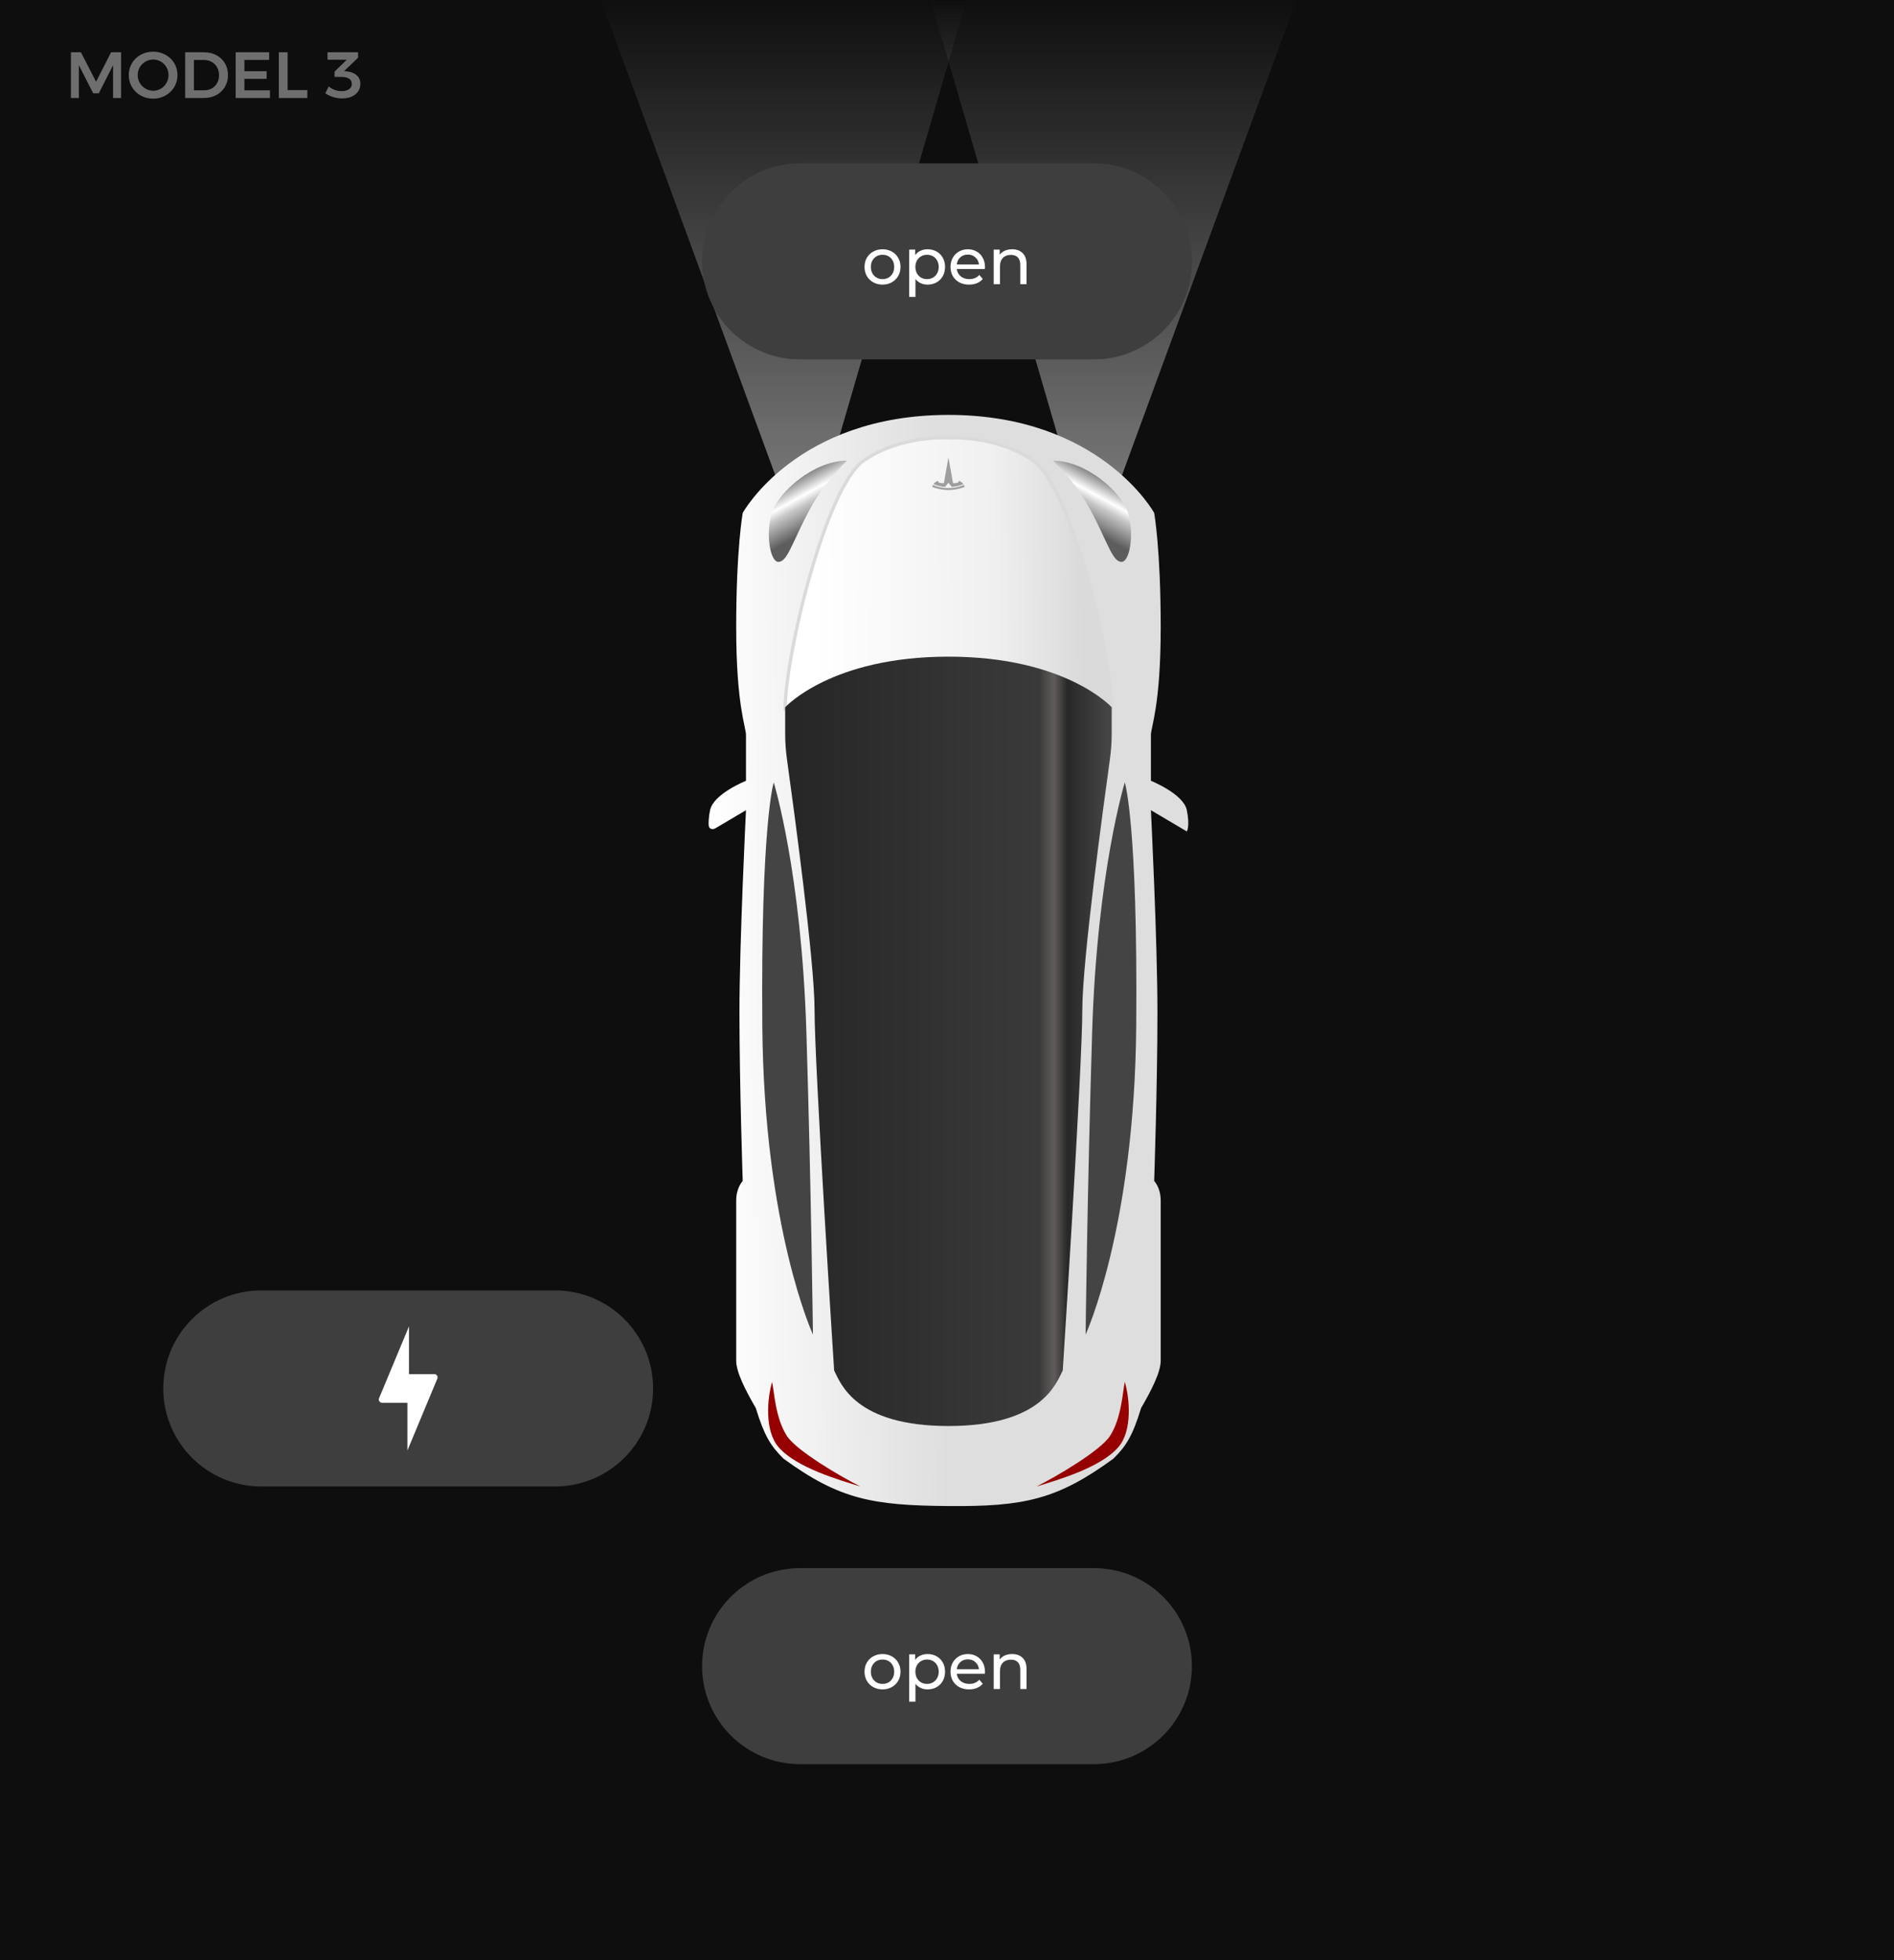<svg width="580" height="600" viewBox="0 0 580 600" version="1.1" xmlns="http://www.w3.org/2000/svg" xmlns:xlink="http://www.w3.org/1999/xlink">
<title>parked</title>
<desc>Created using Figma</desc>
<g id="Canvas" transform="translate(8200 -7627)">
<clipPath id="clip-0" clip-rule="evenodd">
<path d="M -8200 7627L -7620 7627L -7620 8227L -8200 8227L -8200 7627Z" fill="#FFFFFF"/>
</clipPath>
<g id="parked" clip-path="url(#clip-0)">
<path d="M -8200 7627L -7620 7627L -7620 8227L -8200 8227L -8200 7627Z" fill="#0E0E0E"/>
<g id="Dark">
<g id="background">
<use xlink:href="#path0_fill" transform="translate(-8200 7627)" fill="#0E0E0E"/>
</g>
<g id="MODEL 3">
<use xlink:href="#path1_fill" transform="translate(-8180 7637)" fill="#FFFFFF" fill-opacity="0.4"/>
</g>
<g id="headlights">
<g id="Vector 27" filter="url(#filter0_f)">
<use xlink:href="#path2_fill" transform="translate(-8016 7627)" fill="url(#paint2_linear)" fill-opacity="0.5"/>
</g>
<g id="Vector 27" filter="url(#filter1_f)">
<use xlink:href="#path2_fill" transform="matrix(-1 0 0 1 -7803 7627)" fill="url(#paint3_linear)" fill-opacity="0.5"/>
</g>
</g>
<g id="button">
<g id="Rectangle 12">
<use xlink:href="#path3_fill" transform="translate(-7985 7677)" fill="#0E0E0E"/>
<use xlink:href="#path3_fill" transform="translate(-7985 7677)" fill="#FFFFFF" fill-opacity="0.2"/>
</g>
<g id="OPEN">
<use xlink:href="#path4_fill" transform="translate(-7965 7695)" fill="#FFFFFF"/>
</g>
</g>
<g id="button">
<g id="Rectangle 12">
<use xlink:href="#path3_fill" transform="translate(-7985 8107)" fill="#0E0E0E"/>
<use xlink:href="#path3_fill" transform="translate(-7985 8107)" fill="#FFFFFF" fill-opacity="0.2"/>
</g>
<g id="OPEN">
<use xlink:href="#path4_fill" transform="translate(-7965 8125)" fill="#FFFFFF"/>
</g>
</g>
<g id="button">
<g id="Rectangle 12">
<use xlink:href="#path3_fill" transform="translate(-8150 8022)" fill="#0E0E0E"/>
<use xlink:href="#path3_fill" transform="translate(-8150 8022)" fill="#FFFFFF" fill-opacity="0.2"/>
</g>
</g>
<g id="model 3" filter="url(#filter2_d)">
<g id="Vector 21">
<use xlink:href="#path5_fill" transform="translate(-7983 7752)" fill="url(#paint12_linear)"/>
</g>
<g id="Vector 26">
<use xlink:href="#path6_fill" transform="translate(-7964.78 8048)" fill="#960000"/>
</g>
<g id="Vector 26">
<use xlink:href="#path6_fill" transform="matrix(-1 0 0 1 -7854.33 8048)" fill="#960000"/>
</g>
<g id="Vector 22">
<use xlink:href="#path7_fill" transform="translate(-7964.56 7766)" fill="url(#paint15_linear)"/>
</g>
<g id="Vector 22">
<use xlink:href="#path7_fill" transform="matrix(-1 0 0 1 -7853.63 7766)" fill="url(#paint16_linear)"/>
</g>
<g id="Frunk">
<g id="Vector 23">
<use xlink:href="#path8_fill" transform="translate(-7959.56 7759)" fill="url(#paint17_linear)"/>
<use xlink:href="#path9_stroke" transform="translate(-7959.56 7759)" fill="#DADADA"/>
</g>
<g id="Tesla Logo">
<g id="Tesla Logo">
<use xlink:href="#path10_fill" transform="matrix(-1 -1.22465e-16 1.22465e-16 -1 -7904.56 7775)" fill="#9E9E9E"/>
</g>
</g>
</g>
<g id="Vector 24">
<use xlink:href="#path11_fill" transform="translate(-7959.56 7826)" fill="url(#paint20_linear)"/>
</g>
<g id="Vector 25">
<use xlink:href="#path12_fill" transform="translate(-7966.6 7864.5)" fill="#444444"/>
</g>
<g id="Vector 25">
<use xlink:href="#path12_fill" transform="matrix(-1 0 0 1 -7852.01 7864.5)" fill="#444444"/>
</g>
</g>
<clipPath id="clip-1" clip-rule="evenodd">
<path d="M -8099 8028L -8051 8028L -8051 8076L -8099 8076L -8099 8028Z" fill="#FFFFFF"/>
</clipPath>
<g id="power" clip-path="url(#clip-1)">
<g id="scale">
<use xlink:href="#path13_fill" transform="translate(-8084 8033)" fill="#FFFFFF"/>
</g>
</g>
</g>
</g>
</g>
<defs>
<filter id="filter0_f" filterUnits="userSpaceOnUse" x="-8041" y="7602" width="162" height="220" color-interpolation-filters="sRGB">
<feFlood flood-opacity="0" result="BackgroundImageFix"/>
<feBlend mode="normal" in="SourceGraphic" in2="BackgroundImageFix" result="shape"/>
<feGaussianBlur stdDeviation="12.5" result="effect1_foregroundBlur"/>
</filter>
<filter id="filter1_f" filterUnits="userSpaceOnUse" x="-7940" y="7602" width="162" height="220" color-interpolation-filters="sRGB">
<feFlood flood-opacity="0" result="BackgroundImageFix"/>
<feBlend mode="normal" in="SourceGraphic" in2="BackgroundImageFix" result="shape"/>
<feGaussianBlur stdDeviation="12.5" result="effect1_foregroundBlur"/>
</filter>
<filter id="filter2_d" filterUnits="userSpaceOnUse" x="-7993" y="7744" width="167" height="355" color-interpolation-filters="sRGB">
<feFlood flood-opacity="0" result="BackgroundImageFix"/>
<feColorMatrix in="SourceAlpha" type="matrix" values="0 0 0 0 0 0 0 0 0 0 0 0 0 0 0 0 0 0 255 0"/>
<feOffset dx="0" dy="2"/>
<feGaussianBlur stdDeviation="5"/>
<feColorMatrix type="matrix" values="0 0 0 0 0 0 0 0 0 0 0 0 0 0 0 0 0 0 0.25 0"/>
<feBlend mode="normal" in2="BackgroundImageFix" result="effect1_dropShadow"/>
<feBlend mode="normal" in="SourceGraphic" in2="effect1_dropShadow" result="shape"/>
</filter>
<linearGradient id="paint2_linear" x1="0" y1="0" x2="1" y2="0" gradientUnits="userSpaceOnUse" gradientTransform="matrix(6.85802e-15 170 -112 1.04095e-14 112 -1.04095e-14)">
<stop offset="0" stop-color="#FFFFFF" stop-opacity="0"/>
<stop offset="1" stop-color="#FFFFFF"/>
</linearGradient>
<linearGradient id="paint3_linear" x1="0" y1="0" x2="1" y2="0" gradientUnits="userSpaceOnUse" gradientTransform="matrix(6.85802e-15 170 -112 1.04095e-14 112 -1.04095e-14)">
<stop offset="0" stop-color="#FFFFFF" stop-opacity="0"/>
<stop offset="1" stop-color="#FFFFFF"/>
</linearGradient>
<linearGradient id="paint12_linear" x1="0" y1="0" x2="1" y2="0" gradientUnits="userSpaceOnUse" gradientTransform="matrix(146 -1 0.44 64.207 0.224 97.397)">
<stop offset="0" stop-color="#FFFFFF"/>
<stop offset="0.486" stop-color="#DEDEDE"/>
<stop offset="0.994" stop-color="#DEDEDE"/>
</linearGradient>
<linearGradient id="paint15_linear" x1="0" y1="0" x2="1" y2="0" gradientUnits="userSpaceOnUse" gradientTransform="matrix(9 16.5 -12.735 6.946 19.294 -1.473)">
<stop offset="0" stop-color="#6E6E6E"/>
<stop offset="0.343" stop-color="#FFFFFF"/>
<stop offset="0.481" stop-color="#C9C9C9"/>
<stop offset="0.89" stop-color="#5D5D5D"/>
</linearGradient>
<linearGradient id="paint16_linear" x1="0" y1="0" x2="1" y2="0" gradientUnits="userSpaceOnUse" gradientTransform="matrix(9 16.5 -12.735 6.946 19.294 -1.473)">
<stop offset="0" stop-color="#6E6E6E"/>
<stop offset="0.343" stop-color="#FFFFFF"/>
<stop offset="0.481" stop-color="#C9C9C9"/>
<stop offset="0.89" stop-color="#5D5D5D"/>
</linearGradient>
<linearGradient id="paint17_linear" x1="0" y1="0" x2="1" y2="0" gradientUnits="userSpaceOnUse" gradientTransform="matrix(-82.5 0.5 -0.602 -99.35 91.301 89.215)">
<stop offset="0" stop-color="#DADADA"/>
<stop offset="0.331" stop-color="#F0F0F0"/>
<stop offset="1" stop-color="#FFFFFF"/>
</linearGradient>
<linearGradient id="paint20_linear" x1="0" y1="0" x2="1" y2="0" gradientUnits="userSpaceOnUse" gradientTransform="matrix(100 -4.18286e-13 -2.65349e-13 42.463 1.38226e-13 -21.231)">
<stop offset="0" stop-color="#262626"/>
<stop offset="0.778" stop-color="#3A3A3A"/>
<stop offset="0.823" stop-color="#615C5C"/>
<stop offset="0.864" stop-color="#282828"/>
<stop offset="1" stop-color="#484848"/>
</linearGradient>
<path id="path0_fill" d="M 0 0L 580 0L 580 600L 0 600L 0 0Z"/>
<path id="path1_fill" d="M 1.72 6L 4.78 6L 9.42 15.02L 14.02 6L 17.08 6L 17.08 20L 14.62 20L 14.62 9.96L 10.26 18.56L 8.54 18.56L 4.16 9.96L 4.16 20L 1.72 20L 1.72 6ZM 26.889 5.82C 28.275 5.82 29.535 6.133 30.669 6.76C 31.815 7.387 32.715 8.247 33.369 9.34C 34.022 10.433 34.349 11.647 34.349 12.98C 34.349 14.313 34.022 15.533 33.369 16.64C 32.715 17.733 31.815 18.6 30.669 19.24C 29.535 19.88 28.275 20.2 26.889 20.2C 25.502 20.2 24.235 19.88 23.089 19.24C 21.955 18.6 21.062 17.733 20.409 16.64C 19.755 15.533 19.429 14.313 19.429 12.98C 19.429 11.647 19.755 10.433 20.409 9.34C 21.062 8.247 21.955 7.387 23.089 6.76C 24.235 6.133 25.502 5.82 26.889 5.82ZM 26.929 8.22C 26.075 8.22 25.282 8.433 24.549 8.86C 23.815 9.273 23.235 9.847 22.809 10.58C 22.382 11.3 22.169 12.1 22.169 12.98C 22.169 13.86 22.382 14.667 22.809 15.4C 23.249 16.133 23.829 16.713 24.549 17.14C 25.282 17.567 26.075 17.78 26.929 17.78C 27.769 17.78 28.549 17.567 29.269 17.14C 29.989 16.713 30.555 16.133 30.969 15.4C 31.395 14.667 31.609 13.86 31.609 12.98C 31.609 12.1 31.395 11.3 30.969 10.58C 30.555 9.847 29.989 9.273 29.269 8.86C 28.549 8.433 27.769 8.22 26.929 8.22ZM 42.52 6C 43.92 6 45.174 6.3 46.281 6.9C 47.387 7.487 48.254 8.313 48.88 9.38C 49.507 10.447 49.821 11.653 49.821 13C 49.821 14.347 49.501 15.553 48.861 16.62C 48.234 17.673 47.361 18.5 46.24 19.1C 45.12 19.7 43.847 20 42.42 20L 36.7 20L 36.7 6L 42.52 6ZM 42.581 17.64C 43.434 17.64 44.2 17.447 44.88 17.06C 45.574 16.66 46.114 16.113 46.501 15.42C 46.887 14.713 47.081 13.913 47.081 13.02C 47.081 12.127 46.88 11.327 46.48 10.62C 46.081 9.9 45.527 9.347 44.821 8.96C 44.127 8.56 43.347 8.36 42.48 8.36L 39.38 8.36L 39.38 17.64L 42.581 17.64ZM 52.169 6L 62.429 6L 62.429 8.34L 54.849 8.34L 54.849 11.8L 61.649 11.8L 61.649 14.14L 54.849 14.14L 54.849 17.66L 62.669 17.66L 62.669 20L 52.169 20L 52.169 6ZM 65.392 6L 68.072 6L 68.072 17.58L 74.112 17.58L 74.112 20L 65.392 20L 65.392 6ZM 86.115 11.84C 87.408 11.96 88.434 12.353 89.195 13.02C 89.968 13.687 90.355 14.56 90.355 15.64C 90.355 16.52 90.128 17.3 89.674 17.98C 89.221 18.647 88.575 19.173 87.734 19.56C 86.894 19.933 85.915 20.12 84.794 20.12C 83.848 20.12 82.908 19.98 81.975 19.7C 81.055 19.407 80.268 19.02 79.615 18.54L 80.674 16.46C 81.234 16.927 81.855 17.287 82.534 17.54C 83.215 17.78 83.908 17.9 84.615 17.9C 85.588 17.9 86.348 17.7 86.894 17.3C 87.454 16.9 87.734 16.36 87.734 15.68C 87.734 14.987 87.461 14.46 86.915 14.1C 86.368 13.727 85.588 13.54 84.575 13.54L 82.454 13.54L 82.454 11.92L 86.215 8.28L 80.314 8.28L 80.294 6L 89.654 6L 89.654 7.66L 85.374 11.76L 86.115 11.84Z"/>
<path id="path2_fill" d="M 62.426 170L 0 0L 112 0L 62.426 170Z"/>
<path id="path3_fill" d="M 0 30C 0 13.431 13.431 0 30 0L 120 0C 136.569 0 150 13.431 150 30C 150 46.569 136.569 60 120 60L 30 60C 13.431 60 0 46.569 0 30Z"/>
<path id="path4_fill" d="M 35.266 19.12C 34.213 19.12 33.266 18.887 32.426 18.42C 31.586 17.953 30.926 17.313 30.446 16.5C 29.98 15.673 29.746 14.74 29.746 13.7C 29.746 12.66 29.98 11.733 30.446 10.92C 30.926 10.093 31.586 9.453 32.426 9C 33.266 8.533 34.213 8.3 35.266 8.3C 36.32 8.3 37.26 8.533 38.086 9C 38.926 9.453 39.58 10.093 40.046 10.92C 40.526 11.733 40.766 12.66 40.766 13.7C 40.766 14.74 40.526 15.673 40.046 16.5C 39.58 17.313 38.926 17.953 38.086 18.42C 37.26 18.887 36.32 19.12 35.266 19.12ZM 35.266 17.44C 35.946 17.44 36.553 17.287 37.086 16.98C 37.633 16.66 38.06 16.22 38.366 15.66C 38.673 15.087 38.826 14.433 38.826 13.7C 38.826 12.967 38.673 12.32 38.366 11.76C 38.06 11.187 37.633 10.747 37.086 10.44C 36.553 10.133 35.946 9.98 35.266 9.98C 34.586 9.98 33.973 10.133 33.426 10.44C 32.893 10.747 32.466 11.187 32.146 11.76C 31.84 12.32 31.686 12.967 31.686 13.7C 31.686 14.433 31.84 15.087 32.146 15.66C 32.466 16.22 32.893 16.66 33.426 16.98C 33.973 17.287 34.586 17.44 35.266 17.44ZM 49.042 8.3C 50.068 8.3 50.988 8.527 51.802 8.98C 52.615 9.433 53.248 10.067 53.702 10.88C 54.168 11.693 54.402 12.633 54.402 13.7C 54.402 14.767 54.168 15.713 53.702 16.54C 53.248 17.353 52.615 17.987 51.802 18.44C 50.988 18.893 50.068 19.12 49.042 19.12C 48.282 19.12 47.582 18.973 46.942 18.68C 46.315 18.387 45.782 17.96 45.342 17.4L 45.342 22.88L 43.422 22.88L 43.422 8.4L 45.262 8.4L 45.262 10.08C 45.688 9.493 46.228 9.053 46.882 8.76C 47.535 8.453 48.255 8.3 49.042 8.3ZM 48.882 17.44C 49.562 17.44 50.168 17.287 50.702 16.98C 51.248 16.66 51.675 16.22 51.982 15.66C 52.302 15.087 52.462 14.433 52.462 13.7C 52.462 12.967 52.302 12.32 51.982 11.76C 51.675 11.187 51.248 10.747 50.702 10.44C 50.168 10.133 49.562 9.98 48.882 9.98C 48.215 9.98 47.608 10.14 47.062 10.46C 46.528 10.767 46.102 11.2 45.782 11.76C 45.475 12.32 45.322 12.967 45.322 13.7C 45.322 14.433 45.475 15.087 45.782 15.66C 46.088 16.22 46.515 16.66 47.062 16.98C 47.608 17.287 48.215 17.44 48.882 17.44ZM 66.634 13.76C 66.634 13.907 66.621 14.1 66.594 14.34L 57.994 14.34C 58.114 15.273 58.521 16.027 59.214 16.6C 59.921 17.16 60.794 17.44 61.834 17.44C 63.101 17.44 64.121 17.013 64.894 16.16L 65.954 17.4C 65.474 17.96 64.874 18.387 64.154 18.68C 63.448 18.973 62.654 19.12 61.774 19.12C 60.654 19.12 59.661 18.893 58.794 18.44C 57.928 17.973 57.254 17.327 56.774 16.5C 56.308 15.673 56.074 14.74 56.074 13.7C 56.074 12.673 56.301 11.747 56.754 10.92C 57.221 10.093 57.854 9.453 58.654 9C 59.468 8.533 60.381 8.3 61.394 8.3C 62.408 8.3 63.308 8.533 64.094 9C 64.894 9.453 65.514 10.093 65.954 10.92C 66.408 11.747 66.634 12.693 66.634 13.76ZM 61.394 9.92C 60.474 9.92 59.701 10.2 59.074 10.76C 58.461 11.32 58.101 12.053 57.994 12.96L 64.794 12.96C 64.688 12.067 64.321 11.34 63.694 10.78C 63.081 10.207 62.314 9.92 61.394 9.92ZM 74.96 8.3C 76.307 8.3 77.374 8.693 78.16 9.48C 78.96 10.253 79.361 11.393 79.361 12.9L 79.361 19L 77.441 19L 77.441 13.12C 77.441 12.093 77.194 11.32 76.701 10.8C 76.207 10.28 75.501 10.02 74.581 10.02C 73.54 10.02 72.721 10.327 72.121 10.94C 71.52 11.54 71.221 12.407 71.221 13.54L 71.221 19L 69.3 19L 69.3 8.4L 71.141 8.4L 71.141 10C 71.527 9.453 72.047 9.033 72.701 8.74C 73.367 8.447 74.121 8.3 74.96 8.3Z"/>
<path id="path5_fill" d="M 10.444 30C 10.444 30 26.944 0 73.444 0C 119.945 0 136.444 30 136.444 30C 136.444 30 138.444 41 138.444 65C 138.444 89 135.444 95.5 135.444 98L 135.444 112C 135.444 112 145.444 116 146.444 121C 147.444 126 146.444 127.5 146.444 127.5L 135.444 121C 135.444 121 137.444 161 137.444 183C 137.444 205 136.444 234.5 136.444 234.5C 136.444 234.5 138.444 236.5 138.444 240.5L 138.444 289.5C 138.444 293 135.654 298.462 132.444 304C 129.853 312.422 127.924 315.595 123.944 319.5C 106.754 332.019 96.65 334.192 73.444 334C 50.239 333.808 40.135 332.019 22.944 319.5C 18.965 315.595 17.036 312.422 14.444 304C 11.235 298.462 8.444 293 8.444 289.5L 8.444 240.5C 8.444 236.5 10.444 234.5 10.444 234.5C 10.444 234.5 9.444 205 9.444 183C 9.444 161 11.444 121 11.444 121L 2.075 126.536C 1.161 127.077 0.1 126.727 0.025 125.668C -0.046 124.653 0.014 123.15 0.444 121C 1.444 116 11.444 112 11.444 112L 11.444 98C 11.444 95.5 8.444 89 8.444 65C 8.445 41 10.444 30 10.444 30Z"/>
<path id="path6_fill" d="M 3.224 20C -1.151 15 -0.276 5 1.224 0C 1.891 3.167 2.224 11 5.724 16.5C 8.605 21.027 22.224 29 28.224 32C 21.724 30 8.724 26.286 3.224 20Z"/>
<path id="path7_fill" d="M 0.927 16C 2.927 9.5 13.927 0 23.927 0C 18.427 5.5 14.927 10 10.927 18C 6.927 26 5.427 31 2.927 31C 0.427 31 -1.073 22.5 0.927 16Z"/>
<path id="path8_fill" d="M 24 7.04C 12.5 15.04 0 66.54 0 83.04L 100 83.04C 100 66.54 87.5 15.04 76 7.04C 64.5 -0.96 50 0.04 50 0.04C 50 0.04 35.5 -0.96 24 7.04Z"/>
<path id="path9_stroke" d="M 0 83.04L -0.5 83.04L -0.5 83.54L 0 83.54L 0 83.04ZM 50 0.04L 49.966 0.539L 50 0.541L 50.034 0.539L 50 0.04ZM 100 83.04L 100 83.54L 100.5 83.54L 100.5 83.04L 100 83.04ZM 0.5 83.04C 0.5 74.862 3.609 57.916 8.168 41.99C 10.446 34.034 13.074 26.364 15.855 20.174C 18.645 13.96 21.536 9.363 24.285 7.45L 23.715 6.63C 20.714 8.717 17.73 13.557 14.942 19.765C 12.144 25.997 9.492 33.734 7.207 41.715C 2.641 57.664 -0.5 74.718 -0.5 83.04L 0.5 83.04ZM 24.285 7.45C 29.961 3.493 36.352 1.78 41.386 1.035C 43.895 0.662 46.035 0.54 47.565 0.509C 48.326 0.493 48.925 0.501 49.34 0.512C 49.546 0.518 49.703 0.525 49.81 0.53C 49.863 0.533 49.901 0.535 49.928 0.536C 49.941 0.537 49.951 0.538 49.957 0.538C 49.961 0.538 49.963 0.539 49.964 0.539C 49.965 0.539 49.965 0.539 49.965 0.539C 49.966 0.539 49.966 0.539 49.966 0.539C 49.966 0.539 49.966 0.539 50 0.04C 50.034 -0.459 50.034 -0.459 50.034 -0.459C 50.034 -0.459 50.033 -0.459 50.033 -0.459C 50.033 -0.459 50.032 -0.459 50.031 -0.459C 50.029 -0.459 50.025 -0.459 50.022 -0.46C 50.014 -0.46 50.002 -0.461 49.988 -0.462C 49.959 -0.463 49.915 -0.466 49.859 -0.469C 49.748 -0.474 49.581 -0.481 49.368 -0.487C 48.946 -0.499 48.322 -0.507 47.544 -0.491C 45.996 -0.46 43.793 -0.332 41.239 0.045C 36.148 0.8 29.539 2.587 23.715 6.63L 24.285 7.45ZM 100.5 83.04C 100.5 74.718 97.359 57.664 92.793 41.715C 90.508 33.734 87.856 25.997 85.058 19.765C 82.27 13.557 79.286 8.717 76.285 6.63L 75.715 7.45C 78.464 9.363 81.355 13.96 84.145 20.174C 86.926 26.364 89.554 34.034 91.832 41.99C 96.391 57.916 99.5 74.862 99.5 83.04L 100.5 83.04ZM 76.285 6.63C 70.461 2.587 63.852 0.8 58.761 0.045C 56.207 -0.332 54.004 -0.46 52.456 -0.491C 51.678 -0.507 51.054 -0.499 50.632 -0.487C 50.419 -0.481 50.252 -0.474 50.141 -0.469C 50.085 -0.466 50.041 -0.463 50.012 -0.462C 49.998 -0.461 49.986 -0.46 49.978 -0.46C 49.975 -0.459 49.971 -0.459 49.969 -0.459C 49.968 -0.459 49.967 -0.459 49.967 -0.459C 49.967 -0.459 49.966 -0.459 49.966 -0.459C 49.966 -0.459 49.966 -0.459 50 0.04C 50.034 0.539 50.034 0.539 50.034 0.539C 50.034 0.539 50.034 0.539 50.035 0.539C 50.035 0.539 50.035 0.539 50.036 0.539C 50.037 0.539 50.039 0.538 50.043 0.538C 50.049 0.538 50.059 0.537 50.072 0.536C 50.099 0.535 50.137 0.533 50.19 0.53C 50.297 0.525 50.454 0.518 50.66 0.512C 51.075 0.501 51.674 0.493 52.435 0.509C 53.965 0.54 56.105 0.662 58.614 1.035C 63.648 1.78 70.039 3.493 75.715 7.45L 76.285 6.63ZM 100 82.54L 0 82.54L 0 83.54L 100 83.54L 100 82.54Z"/>
<path id="path10_fill" fill-rule="evenodd" d="M 6.399 2.098L 5 10L 3.59 2.097C 2.266 2.098 1.846 2.245 1.785 2.844C 1.785 2.844 0.89 2.509 0.439 1.829C 2.199 1.01 3.968 0.973 3.968 0.973L 4.998 2.235L 6.031 0.973C 6.031 0.973 7.799 1.01 9.56 1.829C 9.109 2.509 8.214 2.844 8.214 2.844C 8.154 2.245 7.733 2.098 6.399 2.098ZM 9.72 1.56C 8.052 0.83 6.423 0.597 5 0.608C 3.577 0.597 1.947 0.83 0.28 1.56C 0.082 1.198 0 0.979 0 0.979C 1.823 0.254 3.53 0.006 5 0C 6.47 0.006 8.177 0.254 10 0.979C 10 0.979 9.943 1.156 9.72 1.56Z"/>
<path id="path11_fill" d="M 50 0C 14 0 0 15.5 0 15.5L 0 23.52C 0 26.17 0.186 28.796 0.552 31.421C 2.508 45.454 9 93.137 9 108C 9 125.5 15 218.5 15 218.5C 17 222.5 21.5 235.5 50 235.5C 78.5 235.5 83 222.5 85 218.5C 85 218.5 91 125.5 91 108C 91 93.137 97.492 45.454 99.448 31.421C 99.814 28.796 100 26.17 100 23.52L 100 15.5C 100 15.5 86 0 50 0Z"/>
<path id="path12_fill" d="M 0.043 74.5C -0.457 12.5 3.543 0 3.543 0C 3.543 0 12.043 27.5 13.543 76.5C 15.043 125.5 15.543 169 15.543 169C 15.543 169 0.543 136.5 0.043 74.5Z"/>
<path id="path13_fill" fill-rule="evenodd" d="M 9.244 14.615L 9.244 0L 0.078 22C -0.197 22.659 0.288 23.385 1.001 23.385L 8.757 23.385L 8.757 38L 17.923 16C 18.197 15.341 17.713 14.615 16.999 14.615L 9.244 14.615Z"/>
</defs>
</svg>
